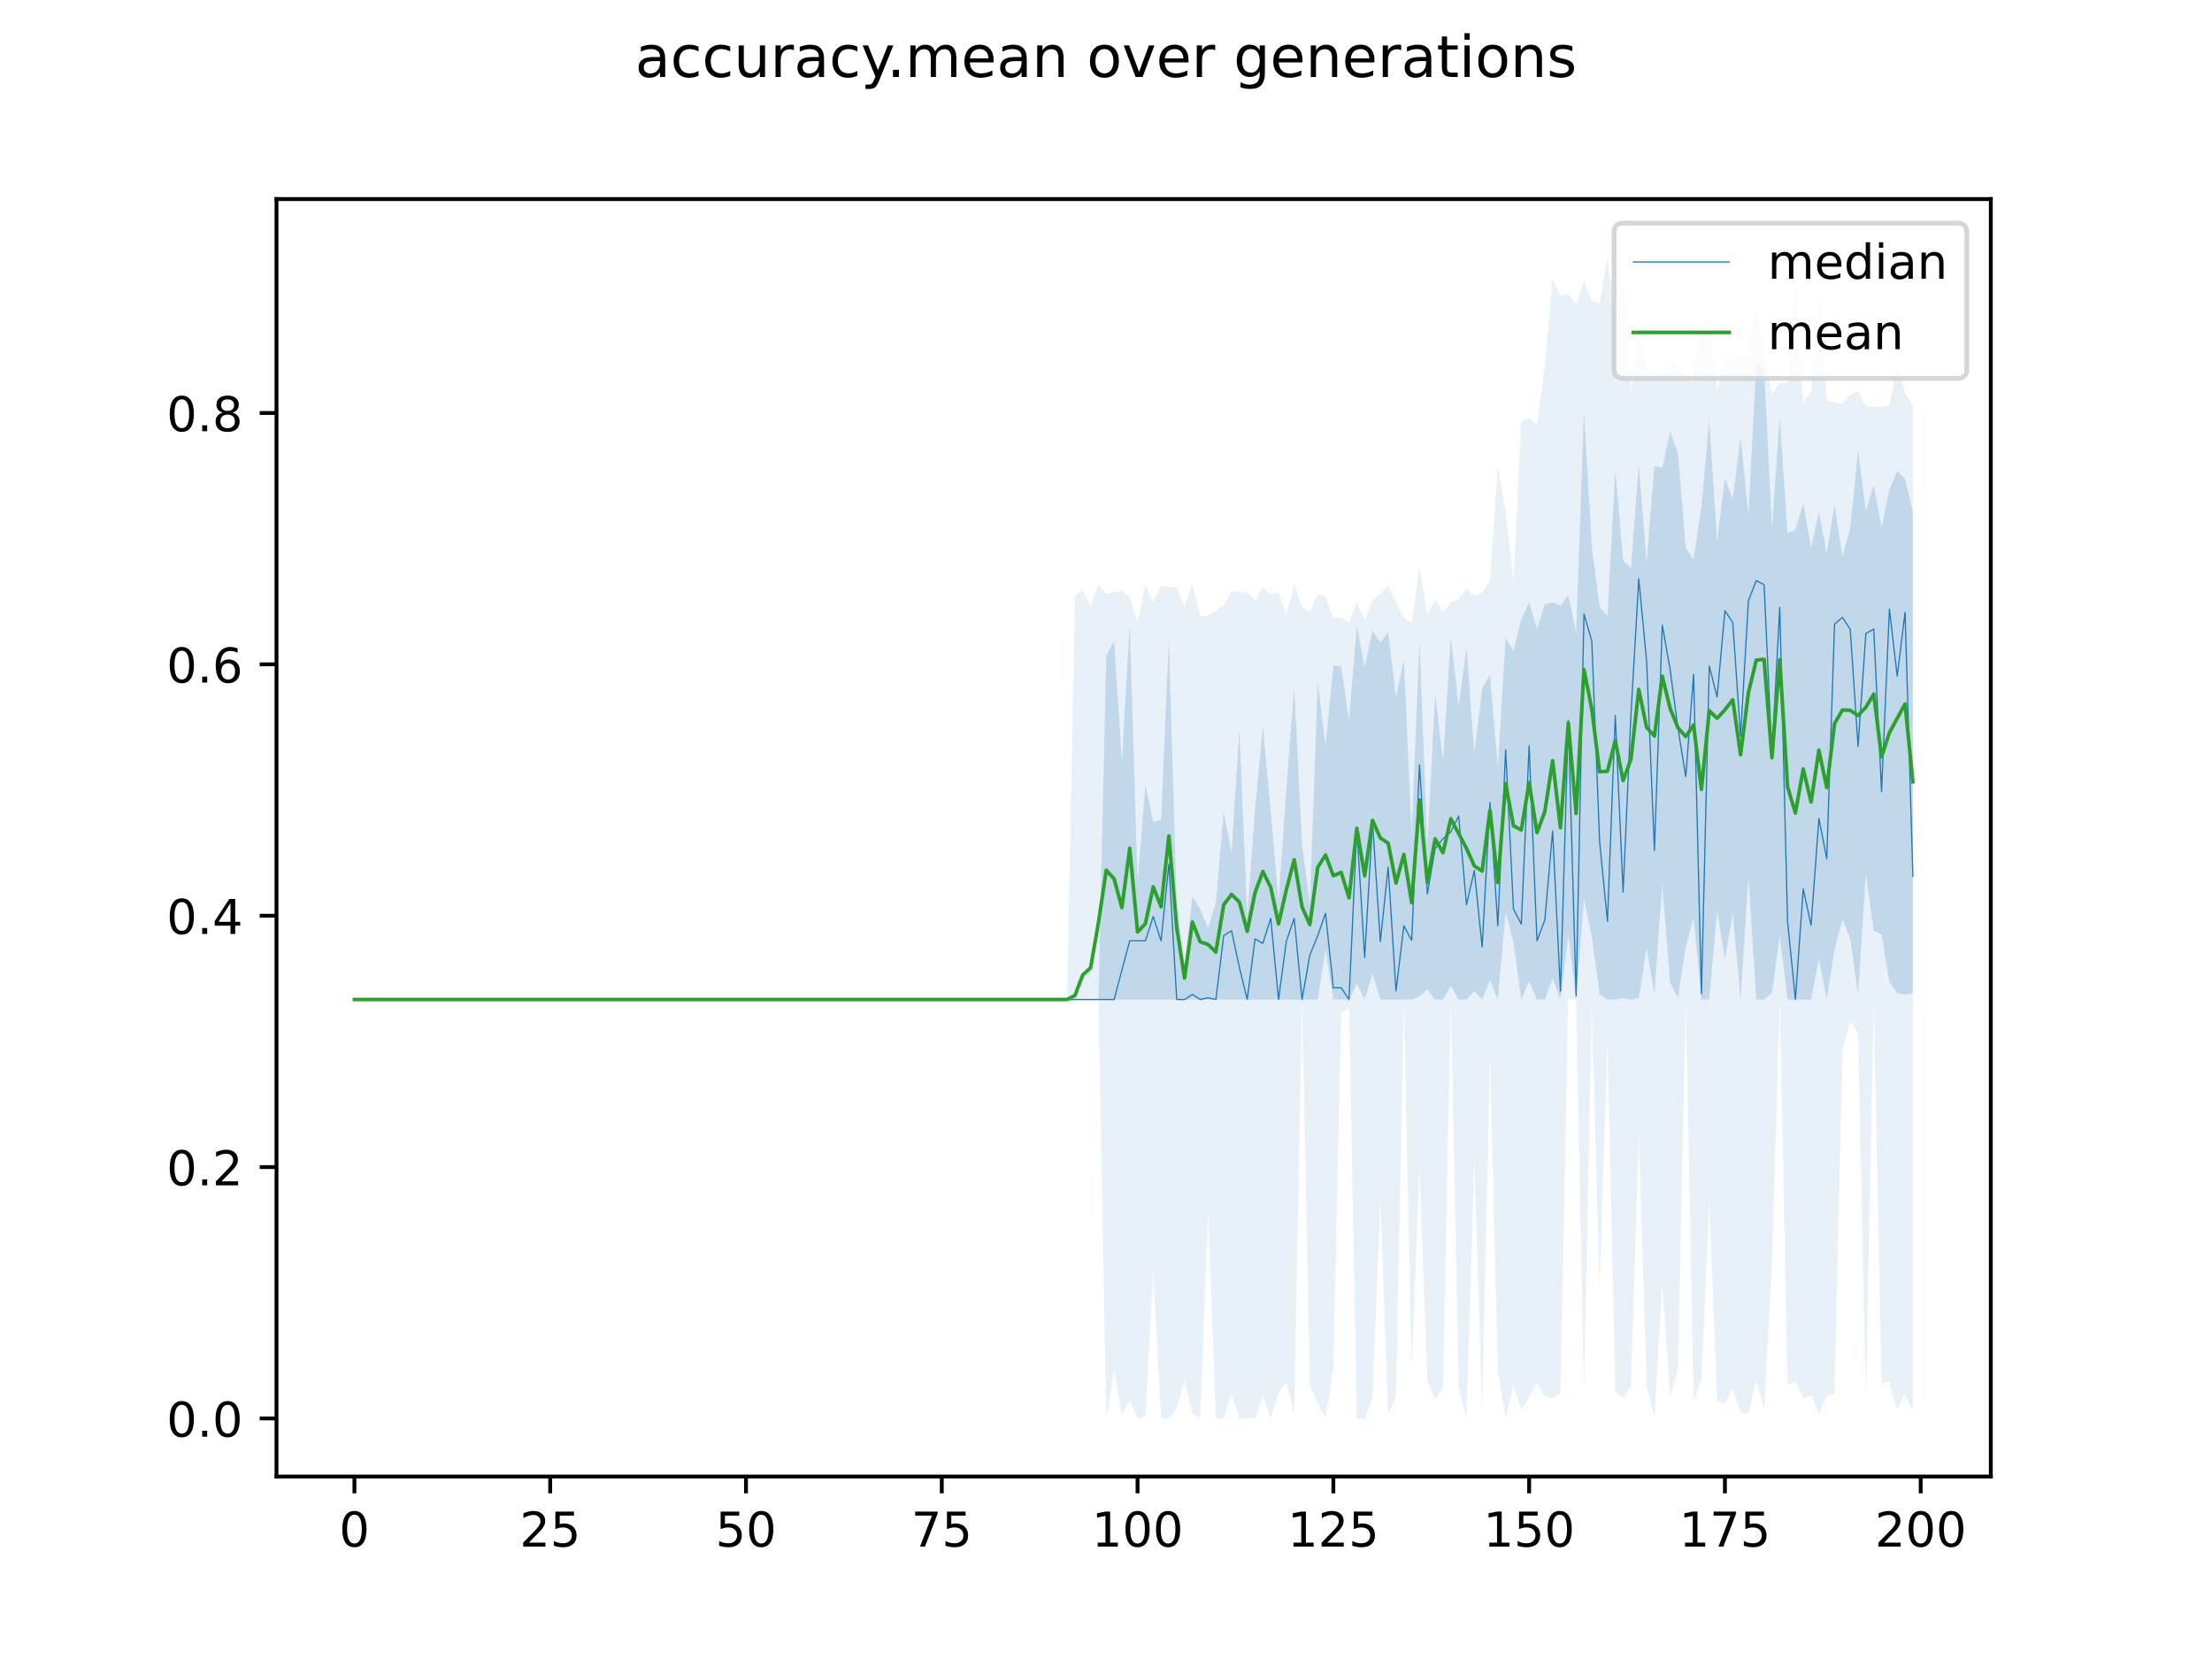 <?xml version="1.0" encoding="utf-8" standalone="no"?>
<!DOCTYPE svg PUBLIC "-//W3C//DTD SVG 1.1//EN"
  "http://www.w3.org/Graphics/SVG/1.1/DTD/svg11.dtd">
<!-- Created with matplotlib (https://matplotlib.org/) -->
<svg height="345.6pt" version="1.1" viewBox="0 0 460.8 345.6" width="460.8pt" xmlns="http://www.w3.org/2000/svg" xmlns:xlink="http://www.w3.org/1999/xlink">
 <defs>
  <style type="text/css">
*{stroke-linecap:butt;stroke-linejoin:round;}
  </style>
 </defs>
 <g id="figure_1">
  <g id="patch_1">
   <path d="M 0 345.6 
L 460.8 345.6 
L 460.8 0 
L 0 0 
z
" style="fill:#ffffff;"/>
  </g>
  <g id="axes_1">
   <g id="patch_2">
    <path d="M 57.6 307.584 
L 414.72 307.584 
L 414.72 41.472 
L 57.6 41.472 
z
" style="fill:#ffffff;"/>
   </g>
   <g id="PolyCollection_1">
    <path clip-path="url(#p40a1c7723a)" d="M 73.833 208.215 
L 73.833 208.215 
L 75.464 208.215 
L 77.096 208.215 
L 78.727 208.215 
L 80.358 208.215 
L 81.99 208.215 
L 83.621 208.215 
L 85.253 208.215 
L 86.884 208.215 
L 88.516 208.215 
L 90.147 208.215 
L 91.778 208.215 
L 93.41 208.215 
L 95.041 208.215 
L 96.673 208.215 
L 98.304 208.215 
L 99.936 208.215 
L 101.567 208.215 
L 103.198 208.215 
L 104.83 208.215 
L 106.461 208.215 
L 108.093 208.215 
L 109.724 208.215 
L 111.356 208.215 
L 112.987 208.215 
L 114.618 208.215 
L 116.25 208.215 
L 117.881 208.215 
L 119.513 208.215 
L 121.144 208.215 
L 122.776 208.215 
L 124.407 208.215 
L 126.038 208.215 
L 127.67 208.215 
L 129.301 208.215 
L 130.933 208.215 
L 132.564 208.215 
L 134.196 208.215 
L 135.827 208.215 
L 137.458 208.215 
L 139.09 208.215 
L 140.721 208.215 
L 142.353 208.215 
L 143.984 208.215 
L 145.616 208.215 
L 147.247 208.215 
L 148.879 208.215 
L 150.51 208.215 
L 152.141 208.215 
L 153.773 208.215 
L 155.404 208.215 
L 157.036 208.215 
L 158.667 208.215 
L 160.299 208.215 
L 161.93 208.215 
L 163.561 208.215 
L 165.193 208.215 
L 166.824 208.215 
L 168.456 208.215 
L 170.087 208.215 
L 171.719 208.215 
L 173.35 208.215 
L 174.981 208.215 
L 176.613 208.215 
L 178.244 208.215 
L 179.876 208.215 
L 181.507 208.215 
L 183.139 208.215 
L 184.77 208.215 
L 186.401 208.215 
L 188.033 208.215 
L 189.664 208.215 
L 191.296 208.215 
L 192.927 208.215 
L 194.559 208.215 
L 196.19 208.215 
L 197.821 208.215 
L 199.453 208.215 
L 201.084 208.215 
L 202.716 208.215 
L 204.347 208.215 
L 205.979 208.215 
L 207.61 208.215 
L 209.241 208.215 
L 210.873 208.215 
L 212.504 208.215 
L 214.136 208.215 
L 215.767 208.215 
L 217.399 208.215 
L 219.03 208.215 
L 220.661 208.215 
L 222.293 208.215 
L 223.924 208.215 
L 225.556 208.215 
L 227.187 208.215 
L 228.819 208.215 
L 230.45 208.215 
L 232.081 208.215 
L 233.713 208.215 
L 235.344 208.215 
L 236.976 208.215 
L 238.607 208.215 
L 240.239 208.215 
L 241.87 208.215 
L 243.501 208.215 
L 245.133 208.215 
L 246.764 208.215 
L 248.396 208.215 
L 250.027 208.215 
L 251.659 208.215 
L 253.29 208.215 
L 254.921 208.215 
L 256.553 208.215 
L 258.184 208.215 
L 259.816 208.215 
L 261.447 208.215 
L 263.079 208.215 
L 264.71 208.215 
L 266.341 208.215 
L 267.973 208.215 
L 269.604 208.215 
L 271.236 208.215 
L 272.867 208.215 
L 274.499 208.215 
L 276.13 197.893 
L 277.761 208.215 
L 279.393 208.215 
L 281.024 208.215 
L 282.656 204.986 
L 284.287 208.215 
L 285.919 202.748 
L 287.55 208.215 
L 289.181 208.215 
L 290.813 208.215 
L 292.444 208.215 
L 294.076 208.215 
L 295.707 207.597 
L 297.339 206.121 
L 298.97 208.215 
L 300.601 208.215 
L 302.233 205.335 
L 303.864 208.215 
L 305.496 208.215 
L 307.127 206.47 
L 308.759 208.215 
L 310.39 204.201 
L 312.021 208.215 
L 313.653 190.063 
L 315.284 196.346 
L 316.916 208.215 
L 318.547 204.375 
L 320.179 208.215 
L 321.81 208.215 
L 323.441 203.764 
L 325.073 208.215 
L 326.704 194.95 
L 328.336 208.215 
L 329.967 187.27 
L 331.599 195.142 
L 333.23 207.168 
L 334.862 208.215 
L 336.493 208.215 
L 338.124 207.953 
L 339.756 208.215 
L 341.387 207.866 
L 343.019 197.549 
L 344.65 207.144 
L 346.282 184.128 
L 347.913 204.724 
L 349.544 207.866 
L 351.176 197.348 
L 352.807 191.144 
L 354.439 208.215 
L 356.07 208.215 
L 357.702 189.679 
L 359.333 199.837 
L 360.964 190.308 
L 362.596 208.215 
L 364.227 182.732 
L 365.859 208.215 
L 367.49 208.215 
L 369.122 206.819 
L 370.753 195.037 
L 372.384 208.215 
L 374.016 208.215 
L 375.647 208.215 
L 377.279 208.215 
L 378.91 199.663 
L 380.542 208.215 
L 382.173 197.655 
L 383.804 191.459 
L 385.436 195.561 
L 387.067 207.168 
L 388.699 182.033 
L 390.33 193.903 
L 391.962 194.684 
L 393.593 204.55 
L 395.224 206.906 
L 396.856 207.168 
L 398.487 206.906 
L 398.487 106.717 
L 398.487 106.717 
L 396.856 99.735 
L 395.224 98.077 
L 393.593 102.004 
L 391.962 109.859 
L 390.33 101.044 
L 388.699 106.543 
L 387.067 93.713 
L 385.436 109.946 
L 383.804 116.055 
L 382.173 105.059 
L 380.542 115.357 
L 378.91 106.63 
L 377.279 114.135 
L 375.647 104.797 
L 374.016 110.383 
L 372.384 111.081 
L 370.753 87.021 
L 369.122 109.946 
L 367.49 76.695 
L 365.859 75.648 
L 364.227 107.241 
L 362.596 91.024 
L 360.964 104.012 
L 359.333 99.522 
L 357.702 112.913 
L 356.07 87.43 
L 354.439 105.408 
L 352.807 116.492 
L 351.176 114.135 
L 349.544 94.412 
L 347.913 89.907 
L 346.282 97.463 
L 344.65 96.964 
L 343.019 117.19 
L 341.387 96.943 
L 339.756 118.324 
L 338.124 116.753 
L 336.493 97.903 
L 334.862 128.273 
L 333.23 126.528 
L 331.599 113.774 
L 329.967 85.772 
L 328.336 131.764 
L 326.704 123.997 
L 325.073 126.179 
L 323.441 125.481 
L 321.81 125.898 
L 320.179 131.066 
L 318.547 125.481 
L 316.916 128.972 
L 315.284 135.604 
L 313.653 132.812 
L 312.021 159.866 
L 310.39 140.686 
L 308.759 143.391 
L 307.127 156.899 
L 305.496 134.856 
L 303.864 147.037 
L 302.233 132.724 
L 300.601 158.644 
L 298.97 144.332 
L 297.339 176.088 
L 295.707 133.597 
L 294.076 173.655 
L 292.444 137.428 
L 290.813 145.292 
L 289.181 131.685 
L 287.55 133.859 
L 285.919 131.324 
L 284.287 139.095 
L 282.656 130.368 
L 281.024 150.168 
L 279.393 138.746 
L 277.761 138.746 
L 276.13 155.415 
L 274.499 141.975 
L 272.867 188.317 
L 271.236 175.84 
L 269.604 143.005 
L 267.973 164.23 
L 266.341 187.619 
L 264.71 168.935 
L 263.079 151.313 
L 261.447 168.419 
L 259.816 191.023 
L 258.184 151.924 
L 256.553 177.594 
L 254.921 169.117 
L 253.29 188.055 
L 251.659 193.466 
L 250.027 189.349 
L 248.396 186.708 
L 246.764 201.146 
L 245.133 188.633 
L 243.501 133.161 
L 241.87 170.738 
L 240.239 171.212 
L 238.607 163.619 
L 236.976 183.779 
L 235.344 130.019 
L 233.713 158.644 
L 232.081 133.51 
L 230.45 136.652 
L 228.819 208.215 
L 227.187 208.215 
L 225.556 208.215 
L 223.924 208.215 
L 222.293 208.215 
L 220.661 208.215 
L 219.03 208.215 
L 217.399 208.215 
L 215.767 208.215 
L 214.136 208.215 
L 212.504 208.215 
L 210.873 208.215 
L 209.241 208.215 
L 207.61 208.215 
L 205.979 208.215 
L 204.347 208.215 
L 202.716 208.215 
L 201.084 208.215 
L 199.453 208.215 
L 197.821 208.215 
L 196.19 208.215 
L 194.559 208.215 
L 192.927 208.215 
L 191.296 208.215 
L 189.664 208.215 
L 188.033 208.215 
L 186.401 208.215 
L 184.77 208.215 
L 183.139 208.215 
L 181.507 208.215 
L 179.876 208.215 
L 178.244 208.215 
L 176.613 208.215 
L 174.981 208.215 
L 173.35 208.215 
L 171.719 208.215 
L 170.087 208.215 
L 168.456 208.215 
L 166.824 208.215 
L 165.193 208.215 
L 163.561 208.215 
L 161.93 208.215 
L 160.299 208.215 
L 158.667 208.215 
L 157.036 208.215 
L 155.404 208.215 
L 153.773 208.215 
L 152.141 208.215 
L 150.51 208.215 
L 148.879 208.215 
L 147.247 208.215 
L 145.616 208.215 
L 143.984 208.215 
L 142.353 208.215 
L 140.721 208.215 
L 139.09 208.215 
L 137.458 208.215 
L 135.827 208.215 
L 134.196 208.215 
L 132.564 208.215 
L 130.933 208.215 
L 129.301 208.215 
L 127.67 208.215 
L 126.038 208.215 
L 124.407 208.215 
L 122.776 208.215 
L 121.144 208.215 
L 119.513 208.215 
L 117.881 208.215 
L 116.25 208.215 
L 114.618 208.215 
L 112.987 208.215 
L 111.356 208.215 
L 109.724 208.215 
L 108.093 208.215 
L 106.461 208.215 
L 104.83 208.215 
L 103.198 208.215 
L 101.567 208.215 
L 99.936 208.215 
L 98.304 208.215 
L 96.673 208.215 
L 95.041 208.215 
L 93.41 208.215 
L 91.778 208.215 
L 90.147 208.215 
L 88.516 208.215 
L 86.884 208.215 
L 85.253 208.215 
L 83.621 208.215 
L 81.99 208.215 
L 80.358 208.215 
L 78.727 208.215 
L 77.096 208.215 
L 75.464 208.215 
L 73.833 208.215 
z
" style="fill:#1f77b4;fill-opacity:0.2;"/>
   </g>
   <g id="PolyCollection_2">
    <path clip-path="url(#p40a1c7723a)" d="M 73.833 208.215 
L 73.833 208.215 
L 75.464 208.215 
L 77.096 208.215 
L 78.727 208.215 
L 80.358 208.215 
L 81.99 208.215 
L 83.621 208.215 
L 85.253 208.215 
L 86.884 208.215 
L 88.516 208.215 
L 90.147 208.215 
L 91.778 208.215 
L 93.41 208.215 
L 95.041 208.215 
L 96.673 208.215 
L 98.304 208.215 
L 99.936 208.215 
L 101.567 208.215 
L 103.198 208.215 
L 104.83 208.215 
L 106.461 208.215 
L 108.093 208.215 
L 109.724 208.215 
L 111.356 208.215 
L 112.987 208.215 
L 114.618 208.215 
L 116.25 208.215 
L 117.881 208.215 
L 119.513 208.215 
L 121.144 208.215 
L 122.776 208.215 
L 124.407 208.215 
L 126.038 208.215 
L 127.67 208.215 
L 129.301 208.215 
L 130.933 208.215 
L 132.564 208.215 
L 134.196 208.215 
L 135.827 208.215 
L 137.458 208.215 
L 139.09 208.215 
L 140.721 208.215 
L 142.353 208.215 
L 143.984 208.215 
L 145.616 208.215 
L 147.247 208.215 
L 148.879 208.215 
L 150.51 208.215 
L 152.141 208.215 
L 153.773 208.215 
L 155.404 208.215 
L 157.036 208.215 
L 158.667 208.215 
L 160.299 208.215 
L 161.93 208.215 
L 163.561 208.215 
L 165.193 208.215 
L 166.824 208.215 
L 168.456 208.215 
L 170.087 208.215 
L 171.719 208.215 
L 173.35 208.215 
L 174.981 208.215 
L 176.613 208.215 
L 178.244 208.215 
L 179.876 208.215 
L 181.507 208.215 
L 183.139 208.215 
L 184.77 208.215 
L 186.401 208.215 
L 188.033 208.215 
L 189.664 208.215 
L 191.296 208.215 
L 192.927 208.215 
L 194.559 208.215 
L 196.19 208.215 
L 197.821 208.215 
L 199.453 208.215 
L 201.084 208.215 
L 202.716 208.215 
L 204.347 208.215 
L 205.979 208.215 
L 207.61 208.215 
L 209.241 208.215 
L 210.873 208.215 
L 212.504 208.215 
L 214.136 208.215 
L 215.767 208.215 
L 217.399 208.215 
L 219.03 208.215 
L 220.661 208.215 
L 222.293 208.215 
L 223.924 208.215 
L 225.556 208.215 
L 227.187 208.215 
L 228.819 208.215 
L 230.45 295.488 
L 232.081 285.364 
L 233.713 294.79 
L 235.344 291.648 
L 236.976 295.488 
L 238.607 295.139 
L 240.239 264.768 
L 241.87 295.488 
L 243.501 295.488 
L 245.133 293.393 
L 246.764 287.459 
L 248.396 294.441 
L 250.027 295.488 
L 251.659 252.201 
L 253.29 295.488 
L 254.921 295.488 
L 256.553 290.252 
L 258.184 295.488 
L 259.816 295.488 
L 261.447 295.488 
L 263.079 290.601 
L 264.71 295.488 
L 266.341 290.252 
L 267.973 287.808 
L 269.604 294.79 
L 271.236 208.215 
L 272.867 288.506 
L 274.499 292.346 
L 276.13 295.488 
L 277.761 285.015 
L 279.393 211.008 
L 281.024 209.961 
L 282.656 295.488 
L 284.287 295.488 
L 285.919 291.299 
L 287.55 249.757 
L 289.181 294.441 
L 290.813 290.95 
L 292.444 208.215 
L 294.076 285.364 
L 295.707 243.124 
L 297.339 287.808 
L 298.97 291.648 
L 300.601 288.855 
L 302.233 208.215 
L 303.864 289.204 
L 305.496 295.488 
L 307.127 241.379 
L 308.759 294.092 
L 310.39 220.084 
L 312.021 285.713 
L 313.653 295.488 
L 315.284 288.506 
L 316.916 293.743 
L 318.547 290.95 
L 320.179 288.157 
L 321.81 290.95 
L 323.441 291.299 
L 325.073 290.252 
L 326.704 208.215 
L 328.336 208.215 
L 329.967 289.903 
L 331.599 209.612 
L 333.23 268.957 
L 334.862 216.593 
L 336.493 289.903 
L 338.124 291.299 
L 339.756 288.855 
L 341.387 236.841 
L 343.019 288.506 
L 344.65 295.139 
L 346.282 267.212 
L 347.913 290.95 
L 349.544 285.015 
L 351.176 208.215 
L 352.807 291.997 
L 354.439 287.459 
L 356.07 250.106 
L 357.702 291.997 
L 359.333 292.346 
L 360.964 289.204 
L 362.596 294.441 
L 364.227 294.441 
L 365.859 287.459 
L 367.49 293.743 
L 369.122 263.721 
L 370.753 208.215 
L 372.384 288.506 
L 374.016 287.808 
L 375.647 291.299 
L 377.279 290.601 
L 378.91 294.441 
L 380.542 290.95 
L 382.173 290.252 
L 383.804 218.688 
L 385.436 212.753 
L 387.067 215.197 
L 388.699 291.299 
L 390.33 208.215 
L 391.962 288.157 
L 393.593 287.808 
L 395.224 293.743 
L 396.856 290.252 
L 398.487 294.092 
L 398.487 84.342 
L 398.487 84.342 
L 396.856 81.844 
L 395.224 75.91 
L 393.593 84.447 
L 391.962 84.728 
L 390.33 84.749 
L 388.699 84.691 
L 387.067 81.495 
L 385.436 82.193 
L 383.804 84.16 
L 382.173 83.888 
L 380.542 83.241 
L 378.91 60.201 
L 377.279 81.443 
L 375.647 84.034 
L 374.016 58.106 
L 372.384 79.75 
L 370.753 79.75 
L 369.122 82.16 
L 367.49 73.739 
L 365.859 63.692 
L 364.227 74.264 
L 362.596 73.815 
L 360.964 75.145 
L 359.333 74.217 
L 357.702 81.628 
L 356.07 65.437 
L 354.439 67.881 
L 352.807 79.543 
L 351.176 78.944 
L 349.544 76.259 
L 347.913 74.863 
L 346.282 78.02 
L 344.65 77.782 
L 343.019 77.073 
L 341.387 66.135 
L 339.756 82.225 
L 338.124 58.106 
L 336.493 66.135 
L 334.862 53.568 
L 333.23 63.203 
L 331.599 62.644 
L 329.967 58.455 
L 328.336 63.447 
L 326.704 61.248 
L 325.073 61.597 
L 323.441 58.106 
L 321.81 76.224 
L 320.179 88.477 
L 318.547 87.081 
L 316.916 87.744 
L 315.284 120.943 
L 313.653 106.63 
L 312.021 97.204 
L 310.39 120.943 
L 308.759 123.386 
L 307.127 124.084 
L 305.496 122.688 
L 303.864 124.783 
L 302.233 125.481 
L 300.601 127.575 
L 298.97 124.783 
L 297.339 128.273 
L 295.707 118.15 
L 294.076 129.749 
L 292.444 128.623 
L 290.813 125.481 
L 289.181 121.99 
L 287.55 123.735 
L 285.919 125.132 
L 284.287 129.105 
L 282.656 125.481 
L 281.024 129.7 
L 279.393 128.623 
L 277.761 128.822 
L 276.13 124.433 
L 274.499 123.735 
L 272.867 127.575 
L 271.236 126.388 
L 269.604 121.641 
L 267.973 128.273 
L 266.341 123.386 
L 264.71 123.735 
L 263.079 122.339 
L 261.447 125.132 
L 259.816 123.386 
L 258.184 123.386 
L 256.553 123.037 
L 254.921 126.179 
L 253.29 127.226 
L 251.659 128.273 
L 250.027 128.273 
L 248.396 121.641 
L 246.764 126.528 
L 245.133 122.339 
L 243.501 122.339 
L 241.87 121.99 
L 240.239 125.481 
L 238.607 121.99 
L 236.976 129.481 
L 235.344 124.433 
L 233.713 123.037 
L 232.081 123.386 
L 230.45 123.735 
L 228.819 121.641 
L 227.187 126.179 
L 225.556 123.037 
L 223.924 124.084 
L 222.293 208.215 
L 220.661 208.215 
L 219.03 208.215 
L 217.399 208.215 
L 215.767 208.215 
L 214.136 208.215 
L 212.504 208.215 
L 210.873 208.215 
L 209.241 208.215 
L 207.61 208.215 
L 205.979 208.215 
L 204.347 208.215 
L 202.716 208.215 
L 201.084 208.215 
L 199.453 208.215 
L 197.821 208.215 
L 196.19 208.215 
L 194.559 208.215 
L 192.927 208.215 
L 191.296 208.215 
L 189.664 208.215 
L 188.033 208.215 
L 186.401 208.215 
L 184.77 208.215 
L 183.139 208.215 
L 181.507 208.215 
L 179.876 208.215 
L 178.244 208.215 
L 176.613 208.215 
L 174.981 208.215 
L 173.35 208.215 
L 171.719 208.215 
L 170.087 208.215 
L 168.456 208.215 
L 166.824 208.215 
L 165.193 208.215 
L 163.561 208.215 
L 161.93 208.215 
L 160.299 208.215 
L 158.667 208.215 
L 157.036 208.215 
L 155.404 208.215 
L 153.773 208.215 
L 152.141 208.215 
L 150.51 208.215 
L 148.879 208.215 
L 147.247 208.215 
L 145.616 208.215 
L 143.984 208.215 
L 142.353 208.215 
L 140.721 208.215 
L 139.09 208.215 
L 137.458 208.215 
L 135.827 208.215 
L 134.196 208.215 
L 132.564 208.215 
L 130.933 208.215 
L 129.301 208.215 
L 127.67 208.215 
L 126.038 208.215 
L 124.407 208.215 
L 122.776 208.215 
L 121.144 208.215 
L 119.513 208.215 
L 117.881 208.215 
L 116.25 208.215 
L 114.618 208.215 
L 112.987 208.215 
L 111.356 208.215 
L 109.724 208.215 
L 108.093 208.215 
L 106.461 208.215 
L 104.83 208.215 
L 103.198 208.215 
L 101.567 208.215 
L 99.936 208.215 
L 98.304 208.215 
L 96.673 208.215 
L 95.041 208.215 
L 93.41 208.215 
L 91.778 208.215 
L 90.147 208.215 
L 88.516 208.215 
L 86.884 208.215 
L 85.253 208.215 
L 83.621 208.215 
L 81.99 208.215 
L 80.358 208.215 
L 78.727 208.215 
L 77.096 208.215 
L 75.464 208.215 
L 73.833 208.215 
z
" style="fill:#1f77b4;fill-opacity:0.1;"/>
   </g>
   <g id="matplotlib.axis_1">
    <g id="xtick_1">
     <g id="line2d_1">
      <defs>
       <path d="M 0 0 
L 0 3.5 
" id="m316d08327d" style="stroke:#000000;stroke-width:0.8;"/>
      </defs>
      <g>
       <use style="stroke:#000000;stroke-width:0.8;" x="73.833" xlink:href="#m316d08327d" y="307.584"/>
      </g>
     </g>
     <g id="text_1">
      <!-- 0 -->
      <defs>
       <path d="M 31.781 66.406 
Q 24.172 66.406 20.328 58.906 
Q 16.5 51.422 16.5 36.375 
Q 16.5 21.391 20.328 13.891 
Q 24.172 6.391 31.781 6.391 
Q 39.453 6.391 43.281 13.891 
Q 47.125 21.391 47.125 36.375 
Q 47.125 51.422 43.281 58.906 
Q 39.453 66.406 31.781 66.406 
z
M 31.781 74.219 
Q 44.047 74.219 50.516 64.516 
Q 56.984 54.828 56.984 36.375 
Q 56.984 17.969 50.516 8.266 
Q 44.047 -1.422 31.781 -1.422 
Q 19.531 -1.422 13.062 8.266 
Q 6.594 17.969 6.594 36.375 
Q 6.594 54.828 13.062 64.516 
Q 19.531 74.219 31.781 74.219 
z
" id="DejaVuSans-48"/>
      </defs>
      <g transform="translate(70.651 322.182)scale(0.1 -0.1)">
       <use xlink:href="#DejaVuSans-48"/>
      </g>
     </g>
    </g>
    <g id="xtick_2">
     <g id="line2d_2">
      <g>
       <use style="stroke:#000000;stroke-width:0.8;" x="114.618" xlink:href="#m316d08327d" y="307.584"/>
      </g>
     </g>
     <g id="text_2">
      <!-- 25 -->
      <defs>
       <path d="M 19.188 8.297 
L 53.609 8.297 
L 53.609 0 
L 7.328 0 
L 7.328 8.297 
Q 12.938 14.109 22.625 23.891 
Q 32.328 33.688 34.812 36.531 
Q 39.547 41.844 41.422 45.531 
Q 43.312 49.219 43.312 52.781 
Q 43.312 58.594 39.234 62.25 
Q 35.156 65.922 28.609 65.922 
Q 23.969 65.922 18.812 64.312 
Q 13.672 62.703 7.812 59.422 
L 7.812 69.391 
Q 13.766 71.781 18.938 73 
Q 24.125 74.219 28.422 74.219 
Q 39.75 74.219 46.484 68.547 
Q 53.219 62.891 53.219 53.422 
Q 53.219 48.922 51.531 44.891 
Q 49.859 40.875 45.406 35.406 
Q 44.188 33.984 37.641 27.219 
Q 31.109 20.453 19.188 8.297 
z
" id="DejaVuSans-50"/>
       <path d="M 10.797 72.906 
L 49.516 72.906 
L 49.516 64.594 
L 19.828 64.594 
L 19.828 46.734 
Q 21.969 47.469 24.109 47.828 
Q 26.266 48.188 28.422 48.188 
Q 40.625 48.188 47.75 41.5 
Q 54.891 34.812 54.891 23.391 
Q 54.891 11.625 47.562 5.094 
Q 40.234 -1.422 26.906 -1.422 
Q 22.312 -1.422 17.547 -0.641 
Q 12.797 0.141 7.719 1.703 
L 7.719 11.625 
Q 12.109 9.234 16.797 8.062 
Q 21.484 6.891 26.703 6.891 
Q 35.156 6.891 40.078 11.328 
Q 45.016 15.766 45.016 23.391 
Q 45.016 31 40.078 35.438 
Q 35.156 39.891 26.703 39.891 
Q 22.75 39.891 18.812 39.016 
Q 14.891 38.141 10.797 36.281 
z
" id="DejaVuSans-53"/>
      </defs>
      <g transform="translate(108.256 322.182)scale(0.1 -0.1)">
       <use xlink:href="#DejaVuSans-50"/>
       <use x="63.623" xlink:href="#DejaVuSans-53"/>
      </g>
     </g>
    </g>
    <g id="xtick_3">
     <g id="line2d_3">
      <g>
       <use style="stroke:#000000;stroke-width:0.8;" x="155.404" xlink:href="#m316d08327d" y="307.584"/>
      </g>
     </g>
     <g id="text_3">
      <!-- 50 -->
      <g transform="translate(149.042 322.182)scale(0.1 -0.1)">
       <use xlink:href="#DejaVuSans-53"/>
       <use x="63.623" xlink:href="#DejaVuSans-48"/>
      </g>
     </g>
    </g>
    <g id="xtick_4">
     <g id="line2d_4">
      <g>
       <use style="stroke:#000000;stroke-width:0.8;" x="196.19" xlink:href="#m316d08327d" y="307.584"/>
      </g>
     </g>
     <g id="text_4">
      <!-- 75 -->
      <defs>
       <path d="M 8.203 72.906 
L 55.078 72.906 
L 55.078 68.703 
L 28.609 0 
L 18.312 0 
L 43.219 64.594 
L 8.203 64.594 
z
" id="DejaVuSans-55"/>
      </defs>
      <g transform="translate(189.827 322.182)scale(0.1 -0.1)">
       <use xlink:href="#DejaVuSans-55"/>
       <use x="63.623" xlink:href="#DejaVuSans-53"/>
      </g>
     </g>
    </g>
    <g id="xtick_5">
     <g id="line2d_5">
      <g>
       <use style="stroke:#000000;stroke-width:0.8;" x="236.976" xlink:href="#m316d08327d" y="307.584"/>
      </g>
     </g>
     <g id="text_5">
      <!-- 100 -->
      <defs>
       <path d="M 12.406 8.297 
L 28.516 8.297 
L 28.516 63.922 
L 10.984 60.406 
L 10.984 69.391 
L 28.422 72.906 
L 38.281 72.906 
L 38.281 8.297 
L 54.391 8.297 
L 54.391 0 
L 12.406 0 
z
" id="DejaVuSans-49"/>
      </defs>
      <g transform="translate(227.432 322.182)scale(0.1 -0.1)">
       <use xlink:href="#DejaVuSans-49"/>
       <use x="63.623" xlink:href="#DejaVuSans-48"/>
       <use x="127.246" xlink:href="#DejaVuSans-48"/>
      </g>
     </g>
    </g>
    <g id="xtick_6">
     <g id="line2d_6">
      <g>
       <use style="stroke:#000000;stroke-width:0.8;" x="277.761" xlink:href="#m316d08327d" y="307.584"/>
      </g>
     </g>
     <g id="text_6">
      <!-- 125 -->
      <g transform="translate(268.218 322.182)scale(0.1 -0.1)">
       <use xlink:href="#DejaVuSans-49"/>
       <use x="63.623" xlink:href="#DejaVuSans-50"/>
       <use x="127.246" xlink:href="#DejaVuSans-53"/>
      </g>
     </g>
    </g>
    <g id="xtick_7">
     <g id="line2d_7">
      <g>
       <use style="stroke:#000000;stroke-width:0.8;" x="318.547" xlink:href="#m316d08327d" y="307.584"/>
      </g>
     </g>
     <g id="text_7">
      <!-- 150 -->
      <g transform="translate(309.003 322.182)scale(0.1 -0.1)">
       <use xlink:href="#DejaVuSans-49"/>
       <use x="63.623" xlink:href="#DejaVuSans-53"/>
       <use x="127.246" xlink:href="#DejaVuSans-48"/>
      </g>
     </g>
    </g>
    <g id="xtick_8">
     <g id="line2d_8">
      <g>
       <use style="stroke:#000000;stroke-width:0.8;" x="359.333" xlink:href="#m316d08327d" y="307.584"/>
      </g>
     </g>
     <g id="text_8">
      <!-- 175 -->
      <g transform="translate(349.789 322.182)scale(0.1 -0.1)">
       <use xlink:href="#DejaVuSans-49"/>
       <use x="63.623" xlink:href="#DejaVuSans-55"/>
       <use x="127.246" xlink:href="#DejaVuSans-53"/>
      </g>
     </g>
    </g>
    <g id="xtick_9">
     <g id="line2d_9">
      <g>
       <use style="stroke:#000000;stroke-width:0.8;" x="400.119" xlink:href="#m316d08327d" y="307.584"/>
      </g>
     </g>
     <g id="text_9">
      <!-- 200 -->
      <g transform="translate(390.575 322.182)scale(0.1 -0.1)">
       <use xlink:href="#DejaVuSans-50"/>
       <use x="63.623" xlink:href="#DejaVuSans-48"/>
       <use x="127.246" xlink:href="#DejaVuSans-48"/>
      </g>
     </g>
    </g>
   </g>
   <g id="matplotlib.axis_2">
    <g id="ytick_1">
     <g id="line2d_10">
      <defs>
       <path d="M 0 0 
L -3.5 0 
" id="m888a45bd59" style="stroke:#000000;stroke-width:0.8;"/>
      </defs>
      <g>
       <use style="stroke:#000000;stroke-width:0.8;" x="57.6" xlink:href="#m888a45bd59" y="295.488"/>
      </g>
     </g>
     <g id="text_10">
      <!-- 0.0 -->
      <defs>
       <path d="M 10.688 12.406 
L 21 12.406 
L 21 0 
L 10.688 0 
z
" id="DejaVuSans-46"/>
      </defs>
      <g transform="translate(34.697 299.287)scale(0.1 -0.1)">
       <use xlink:href="#DejaVuSans-48"/>
       <use x="63.623" xlink:href="#DejaVuSans-46"/>
       <use x="95.41" xlink:href="#DejaVuSans-48"/>
      </g>
     </g>
    </g>
    <g id="ytick_2">
     <g id="line2d_11">
      <g>
       <use style="stroke:#000000;stroke-width:0.8;" x="57.6" xlink:href="#m888a45bd59" y="243.124"/>
      </g>
     </g>
     <g id="text_11">
      <!-- 0.2 -->
      <g transform="translate(34.697 246.924)scale(0.1 -0.1)">
       <use xlink:href="#DejaVuSans-48"/>
       <use x="63.623" xlink:href="#DejaVuSans-46"/>
       <use x="95.41" xlink:href="#DejaVuSans-50"/>
      </g>
     </g>
    </g>
    <g id="ytick_3">
     <g id="line2d_12">
      <g>
       <use style="stroke:#000000;stroke-width:0.8;" x="57.6" xlink:href="#m888a45bd59" y="190.761"/>
      </g>
     </g>
     <g id="text_12">
      <!-- 0.4 -->
      <defs>
       <path d="M 37.797 64.312 
L 12.891 25.391 
L 37.797 25.391 
z
M 35.203 72.906 
L 47.609 72.906 
L 47.609 25.391 
L 58.016 25.391 
L 58.016 17.188 
L 47.609 17.188 
L 47.609 0 
L 37.797 0 
L 37.797 17.188 
L 4.891 17.188 
L 4.891 26.703 
z
" id="DejaVuSans-52"/>
      </defs>
      <g transform="translate(34.697 194.56)scale(0.1 -0.1)">
       <use xlink:href="#DejaVuSans-48"/>
       <use x="63.623" xlink:href="#DejaVuSans-46"/>
       <use x="95.41" xlink:href="#DejaVuSans-52"/>
      </g>
     </g>
    </g>
    <g id="ytick_4">
     <g id="line2d_13">
      <g>
       <use style="stroke:#000000;stroke-width:0.8;" x="57.6" xlink:href="#m888a45bd59" y="138.397"/>
      </g>
     </g>
     <g id="text_13">
      <!-- 0.6 -->
      <defs>
       <path d="M 33.016 40.375 
Q 26.375 40.375 22.484 35.828 
Q 18.609 31.297 18.609 23.391 
Q 18.609 15.531 22.484 10.953 
Q 26.375 6.391 33.016 6.391 
Q 39.656 6.391 43.531 10.953 
Q 47.406 15.531 47.406 23.391 
Q 47.406 31.297 43.531 35.828 
Q 39.656 40.375 33.016 40.375 
z
M 52.594 71.297 
L 52.594 62.312 
Q 48.875 64.062 45.094 64.984 
Q 41.312 65.922 37.594 65.922 
Q 27.828 65.922 22.672 59.328 
Q 17.531 52.734 16.797 39.406 
Q 19.672 43.656 24.016 45.922 
Q 28.375 48.188 33.594 48.188 
Q 44.578 48.188 50.953 41.516 
Q 57.328 34.859 57.328 23.391 
Q 57.328 12.156 50.688 5.359 
Q 44.047 -1.422 33.016 -1.422 
Q 20.359 -1.422 13.672 8.266 
Q 6.984 17.969 6.984 36.375 
Q 6.984 53.656 15.188 63.938 
Q 23.391 74.219 37.203 74.219 
Q 40.922 74.219 44.703 73.484 
Q 48.484 72.75 52.594 71.297 
z
" id="DejaVuSans-54"/>
      </defs>
      <g transform="translate(34.697 142.196)scale(0.1 -0.1)">
       <use xlink:href="#DejaVuSans-48"/>
       <use x="63.623" xlink:href="#DejaVuSans-46"/>
       <use x="95.41" xlink:href="#DejaVuSans-54"/>
      </g>
     </g>
    </g>
    <g id="ytick_5">
     <g id="line2d_14">
      <g>
       <use style="stroke:#000000;stroke-width:0.8;" x="57.6" xlink:href="#m888a45bd59" y="86.033"/>
      </g>
     </g>
     <g id="text_14">
      <!-- 0.8 -->
      <defs>
       <path d="M 31.781 34.625 
Q 24.75 34.625 20.719 30.859 
Q 16.703 27.094 16.703 20.516 
Q 16.703 13.922 20.719 10.156 
Q 24.75 6.391 31.781 6.391 
Q 38.812 6.391 42.859 10.172 
Q 46.922 13.969 46.922 20.516 
Q 46.922 27.094 42.891 30.859 
Q 38.875 34.625 31.781 34.625 
z
M 21.922 38.812 
Q 15.578 40.375 12.031 44.719 
Q 8.5 49.078 8.5 55.328 
Q 8.5 64.062 14.719 69.141 
Q 20.953 74.219 31.781 74.219 
Q 42.672 74.219 48.875 69.141 
Q 55.078 64.062 55.078 55.328 
Q 55.078 49.078 51.531 44.719 
Q 48 40.375 41.703 38.812 
Q 48.828 37.156 52.797 32.312 
Q 56.781 27.484 56.781 20.516 
Q 56.781 9.906 50.312 4.234 
Q 43.844 -1.422 31.781 -1.422 
Q 19.734 -1.422 13.25 4.234 
Q 6.781 9.906 6.781 20.516 
Q 6.781 27.484 10.781 32.312 
Q 14.797 37.156 21.922 38.812 
z
M 18.312 54.391 
Q 18.312 48.734 21.844 45.562 
Q 25.391 42.391 31.781 42.391 
Q 38.141 42.391 41.719 45.562 
Q 45.312 48.734 45.312 54.391 
Q 45.312 60.062 41.719 63.234 
Q 38.141 66.406 31.781 66.406 
Q 25.391 66.406 21.844 63.234 
Q 18.312 60.062 18.312 54.391 
z
" id="DejaVuSans-56"/>
      </defs>
      <g transform="translate(34.697 89.833)scale(0.1 -0.1)">
       <use xlink:href="#DejaVuSans-48"/>
       <use x="63.623" xlink:href="#DejaVuSans-46"/>
       <use x="95.41" xlink:href="#DejaVuSans-56"/>
      </g>
     </g>
    </g>
   </g>
   <g id="line2d_15">
    <path clip-path="url(#p40a1c7723a)" d="M 73.833 208.215 
L 232.081 208.215 
L 235.344 195.997 
L 238.607 195.997 
L 240.239 190.918 
L 241.87 195.997 
L 243.501 179.942 
L 245.133 208.215 
L 246.764 208.215 
L 248.396 207.168 
L 250.027 208.215 
L 251.659 207.866 
L 253.29 208.215 
L 254.921 194.904 
L 256.553 193.903 
L 258.184 201.521 
L 259.816 208.215 
L 261.447 195.609 
L 263.079 196.511 
L 264.71 191.284 
L 266.341 208.215 
L 267.973 196.065 
L 269.604 191.284 
L 271.236 208.215 
L 272.867 198.964 
L 274.499 194.95 
L 276.13 190.237 
L 277.761 205.772 
L 279.393 205.772 
L 281.024 208.215 
L 282.656 172.608 
L 284.287 199.488 
L 285.919 171.212 
L 287.55 196.155 
L 289.181 180.637 
L 290.813 206.47 
L 292.444 192.855 
L 294.076 195.871 
L 295.707 159.343 
L 297.339 186.223 
L 298.97 176.78 
L 300.601 174.703 
L 302.233 173.306 
L 303.864 169.99 
L 305.496 188.458 
L 307.127 181.335 
L 308.759 197.28 
L 310.39 167.197 
L 312.021 192.855 
L 313.653 156.209 
L 315.284 189.364 
L 316.916 192.506 
L 318.547 155.328 
L 320.179 195.997 
L 321.81 191.686 
L 323.441 173.132 
L 325.073 206.47 
L 326.704 150.092 
L 328.336 207.5 
L 329.967 127.924 
L 331.599 133.51 
L 333.23 175.401 
L 334.862 191.895 
L 336.493 149.044 
L 338.124 185.873 
L 339.756 148.87 
L 341.387 120.593 
L 343.019 137.699 
L 344.65 177.146 
L 346.282 130.193 
L 347.913 139.444 
L 349.544 151.663 
L 351.176 161.786 
L 352.807 140.492 
L 354.439 206.993 
L 356.07 138.746 
L 357.702 145.204 
L 359.333 127.226 
L 360.964 129.67 
L 362.596 153.408 
L 364.227 125.132 
L 365.859 120.943 
L 367.49 121.815 
L 369.122 157.248 
L 370.753 126.528 
L 372.384 191.983 
L 374.016 208.215 
L 375.647 185.175 
L 377.279 192.722 
L 378.91 170.513 
L 380.542 178.892 
L 382.173 130.019 
L 383.804 128.623 
L 385.436 131.066 
L 387.067 155.503 
L 388.699 131.939 
L 390.33 131.066 
L 391.962 164.928 
L 393.593 126.877 
L 395.224 140.841 
L 396.856 127.575 
L 398.487 182.557 
L 398.487 182.557 
" style="fill:none;stroke:#1f77b4;stroke-linecap:square;stroke-width:0.25;"/>
   </g>
   <g id="line2d_16">
    <path clip-path="url(#p40a1c7723a)" d="M 73.833 208.215 
L 222.293 208.215 
L 223.924 207.374 
L 225.556 203.105 
L 227.187 201.614 
L 228.819 192.235 
L 230.45 181.284 
L 232.081 183.065 
L 233.713 189.086 
L 235.344 176.702 
L 236.976 194.148 
L 238.607 192.427 
L 240.239 184.751 
L 241.87 188.902 
L 243.501 174.152 
L 245.133 193.234 
L 246.764 203.746 
L 248.396 192.072 
L 250.027 196.202 
L 251.659 196.744 
L 253.29 198.323 
L 254.921 188.483 
L 256.553 186.318 
L 258.184 187.913 
L 259.816 194.008 
L 261.447 185.965 
L 263.079 181.555 
L 264.71 184.842 
L 266.341 192.455 
L 267.973 185.345 
L 269.604 179.103 
L 271.236 188.919 
L 272.867 192.61 
L 274.499 180.715 
L 276.13 178.103 
L 277.761 182.427 
L 279.393 181.732 
L 281.024 187.032 
L 282.656 172.569 
L 284.287 182.451 
L 285.919 170.91 
L 287.55 174.563 
L 289.181 175.642 
L 290.813 183.951 
L 292.444 177.985 
L 294.076 188.043 
L 295.707 166.661 
L 297.339 183.802 
L 298.97 174.75 
L 300.601 177.632 
L 302.233 170.563 
L 305.496 176.732 
L 307.127 180.392 
L 308.759 181.456 
L 310.39 168.781 
L 312.021 183.838 
L 313.653 163.228 
L 315.284 172.032 
L 316.916 172.895 
L 318.547 162.994 
L 320.179 173.459 
L 321.81 169.089 
L 323.441 158.462 
L 325.073 172.438 
L 326.704 150.602 
L 328.336 169.441 
L 329.967 139.472 
L 331.599 147.692 
L 333.23 160.776 
L 334.862 160.651 
L 336.493 154.292 
L 338.124 162.601 
L 339.756 158.166 
L 341.387 143.617 
L 343.019 151.541 
L 344.65 153.321 
L 346.282 140.872 
L 347.913 147.543 
L 349.544 151.616 
L 351.176 153.439 
L 352.807 151.027 
L 354.439 164.445 
L 356.07 148.044 
L 357.702 149.634 
L 359.333 147.86 
L 360.964 145.779 
L 362.596 157.211 
L 364.227 144.284 
L 365.859 137.532 
L 367.49 137.349 
L 369.122 157.847 
L 370.753 137.447 
L 372.384 163.911 
L 374.016 169.385 
L 375.647 160.192 
L 377.279 167.085 
L 378.91 156.293 
L 380.542 164.074 
L 382.173 150.736 
L 383.804 147.9 
L 385.436 147.975 
L 387.067 149.056 
L 388.699 147.331 
L 390.33 144.589 
L 391.962 157.649 
L 393.593 152.65 
L 396.856 146.647 
L 398.487 162.861 
L 398.487 162.861 
" style="fill:none;stroke:#2ca02c;stroke-linecap:square;stroke-width:0.75;"/>
   </g>
   <g id="patch_3">
    <path d="M 57.6 307.584 
L 57.6 41.472 
" style="fill:none;stroke:#000000;stroke-linecap:square;stroke-linejoin:miter;stroke-width:0.8;"/>
   </g>
   <g id="patch_4">
    <path d="M 414.72 307.584 
L 414.72 41.472 
" style="fill:none;stroke:#000000;stroke-linecap:square;stroke-linejoin:miter;stroke-width:0.8;"/>
   </g>
   <g id="patch_5">
    <path d="M 57.6 307.584 
L 414.72 307.584 
" style="fill:none;stroke:#000000;stroke-linecap:square;stroke-linejoin:miter;stroke-width:0.8;"/>
   </g>
   <g id="patch_6">
    <path d="M 57.6 41.472 
L 414.72 41.472 
" style="fill:none;stroke:#000000;stroke-linecap:square;stroke-linejoin:miter;stroke-width:0.8;"/>
   </g>
   <g id="legend_1">
    <g id="patch_7">
     <path d="M 338.234 78.828 
L 407.72 78.828 
Q 409.72 78.828 409.72 76.828 
L 409.72 48.472 
Q 409.72 46.472 407.72 46.472 
L 338.234 46.472 
Q 336.234 46.472 336.234 48.472 
L 336.234 76.828 
Q 336.234 78.828 338.234 78.828 
z
" style="fill:#ffffff;opacity:0.8;stroke:#cccccc;stroke-linejoin:miter;"/>
    </g>
    <g id="line2d_17">
     <path d="M 340.234 54.57 
L 360.234 54.57 
" style="fill:none;stroke:#1f77b4;stroke-linecap:square;stroke-width:0.25;"/>
    </g>
    <g id="line2d_18"/>
    <g id="text_15">
     <!-- median -->
     <defs>
      <path d="M 52 44.188 
Q 55.375 50.25 60.062 53.125 
Q 64.75 56 71.094 56 
Q 79.641 56 84.281 50.016 
Q 88.922 44.047 88.922 33.016 
L 88.922 0 
L 79.891 0 
L 79.891 32.719 
Q 79.891 40.578 77.094 44.375 
Q 74.312 48.188 68.609 48.188 
Q 61.625 48.188 57.562 43.547 
Q 53.516 38.922 53.516 30.906 
L 53.516 0 
L 44.484 0 
L 44.484 32.719 
Q 44.484 40.625 41.703 44.406 
Q 38.922 48.188 33.109 48.188 
Q 26.219 48.188 22.156 43.531 
Q 18.109 38.875 18.109 30.906 
L 18.109 0 
L 9.078 0 
L 9.078 54.688 
L 18.109 54.688 
L 18.109 46.188 
Q 21.188 51.219 25.484 53.609 
Q 29.781 56 35.688 56 
Q 41.656 56 45.828 52.969 
Q 50 49.953 52 44.188 
z
" id="DejaVuSans-109"/>
      <path d="M 56.203 29.594 
L 56.203 25.203 
L 14.891 25.203 
Q 15.484 15.922 20.484 11.062 
Q 25.484 6.203 34.422 6.203 
Q 39.594 6.203 44.453 7.469 
Q 49.312 8.734 54.109 11.281 
L 54.109 2.781 
Q 49.266 0.734 44.188 -0.344 
Q 39.109 -1.422 33.891 -1.422 
Q 20.797 -1.422 13.156 6.188 
Q 5.516 13.812 5.516 26.812 
Q 5.516 40.234 12.766 48.109 
Q 20.016 56 32.328 56 
Q 43.359 56 49.781 48.891 
Q 56.203 41.797 56.203 29.594 
z
M 47.219 32.234 
Q 47.125 39.594 43.094 43.984 
Q 39.062 48.391 32.422 48.391 
Q 24.906 48.391 20.391 44.141 
Q 15.875 39.891 15.188 32.172 
z
" id="DejaVuSans-101"/>
      <path d="M 45.406 46.391 
L 45.406 75.984 
L 54.391 75.984 
L 54.391 0 
L 45.406 0 
L 45.406 8.203 
Q 42.578 3.328 38.25 0.953 
Q 33.938 -1.422 27.875 -1.422 
Q 17.969 -1.422 11.734 6.484 
Q 5.516 14.406 5.516 27.297 
Q 5.516 40.188 11.734 48.094 
Q 17.969 56 27.875 56 
Q 33.938 56 38.25 53.625 
Q 42.578 51.266 45.406 46.391 
z
M 14.797 27.297 
Q 14.797 17.391 18.875 11.75 
Q 22.953 6.109 30.078 6.109 
Q 37.203 6.109 41.297 11.75 
Q 45.406 17.391 45.406 27.297 
Q 45.406 37.203 41.297 42.844 
Q 37.203 48.484 30.078 48.484 
Q 22.953 48.484 18.875 42.844 
Q 14.797 37.203 14.797 27.297 
z
" id="DejaVuSans-100"/>
      <path d="M 9.422 54.688 
L 18.406 54.688 
L 18.406 0 
L 9.422 0 
z
M 9.422 75.984 
L 18.406 75.984 
L 18.406 64.594 
L 9.422 64.594 
z
" id="DejaVuSans-105"/>
      <path d="M 34.281 27.484 
Q 23.391 27.484 19.188 25 
Q 14.984 22.516 14.984 16.5 
Q 14.984 11.719 18.141 8.906 
Q 21.297 6.109 26.703 6.109 
Q 34.188 6.109 38.703 11.406 
Q 43.219 16.703 43.219 25.484 
L 43.219 27.484 
z
M 52.203 31.203 
L 52.203 0 
L 43.219 0 
L 43.219 8.297 
Q 40.141 3.328 35.547 0.953 
Q 30.953 -1.422 24.312 -1.422 
Q 15.922 -1.422 10.953 3.297 
Q 6 8.016 6 15.922 
Q 6 25.141 12.172 29.828 
Q 18.359 34.516 30.609 34.516 
L 43.219 34.516 
L 43.219 35.406 
Q 43.219 41.609 39.141 45 
Q 35.062 48.391 27.688 48.391 
Q 23 48.391 18.547 47.266 
Q 14.109 46.141 10.016 43.891 
L 10.016 52.203 
Q 14.938 54.109 19.578 55.047 
Q 24.219 56 28.609 56 
Q 40.484 56 46.344 49.844 
Q 52.203 43.703 52.203 31.203 
z
" id="DejaVuSans-97"/>
      <path d="M 54.891 33.016 
L 54.891 0 
L 45.906 0 
L 45.906 32.719 
Q 45.906 40.484 42.875 44.328 
Q 39.844 48.188 33.797 48.188 
Q 26.516 48.188 22.312 43.547 
Q 18.109 38.922 18.109 30.906 
L 18.109 0 
L 9.078 0 
L 9.078 54.688 
L 18.109 54.688 
L 18.109 46.188 
Q 21.344 51.125 25.703 53.562 
Q 30.078 56 35.797 56 
Q 45.219 56 50.047 50.172 
Q 54.891 44.344 54.891 33.016 
z
" id="DejaVuSans-110"/>
     </defs>
     <g transform="translate(368.234 58.07)scale(0.1 -0.1)">
      <use xlink:href="#DejaVuSans-109"/>
      <use x="97.412" xlink:href="#DejaVuSans-101"/>
      <use x="158.936" xlink:href="#DejaVuSans-100"/>
      <use x="222.412" xlink:href="#DejaVuSans-105"/>
      <use x="250.195" xlink:href="#DejaVuSans-97"/>
      <use x="311.475" xlink:href="#DejaVuSans-110"/>
     </g>
    </g>
    <g id="line2d_19">
     <path d="M 340.234 69.249 
L 360.234 69.249 
" style="fill:none;stroke:#2ca02c;stroke-linecap:square;stroke-width:0.75;"/>
    </g>
    <g id="line2d_20"/>
    <g id="text_16">
     <!-- mean -->
     <g transform="translate(368.234 72.749)scale(0.1 -0.1)">
      <use xlink:href="#DejaVuSans-109"/>
      <use x="97.412" xlink:href="#DejaVuSans-101"/>
      <use x="158.936" xlink:href="#DejaVuSans-97"/>
      <use x="220.215" xlink:href="#DejaVuSans-110"/>
     </g>
    </g>
   </g>
  </g>
  <g id="text_17">
   <!-- accuracy.mean over generations -->
   <defs>
    <path d="M 48.781 52.594 
L 48.781 44.188 
Q 44.969 46.297 41.141 47.344 
Q 37.312 48.391 33.406 48.391 
Q 24.656 48.391 19.812 42.844 
Q 14.984 37.312 14.984 27.297 
Q 14.984 17.281 19.812 11.734 
Q 24.656 6.203 33.406 6.203 
Q 37.312 6.203 41.141 7.25 
Q 44.969 8.297 48.781 10.406 
L 48.781 2.094 
Q 45.016 0.344 40.984 -0.531 
Q 36.969 -1.422 32.422 -1.422 
Q 20.062 -1.422 12.781 6.344 
Q 5.516 14.109 5.516 27.297 
Q 5.516 40.672 12.859 48.328 
Q 20.219 56 33.016 56 
Q 37.156 56 41.109 55.141 
Q 45.062 54.297 48.781 52.594 
z
" id="DejaVuSans-99"/>
    <path d="M 8.5 21.578 
L 8.5 54.688 
L 17.484 54.688 
L 17.484 21.922 
Q 17.484 14.156 20.5 10.266 
Q 23.531 6.391 29.594 6.391 
Q 36.859 6.391 41.078 11.031 
Q 45.312 15.672 45.312 23.688 
L 45.312 54.688 
L 54.297 54.688 
L 54.297 0 
L 45.312 0 
L 45.312 8.406 
Q 42.047 3.422 37.719 1 
Q 33.406 -1.422 27.688 -1.422 
Q 18.266 -1.422 13.375 4.438 
Q 8.5 10.297 8.5 21.578 
z
M 31.109 56 
z
" id="DejaVuSans-117"/>
    <path d="M 41.109 46.297 
Q 39.594 47.172 37.812 47.578 
Q 36.031 48 33.891 48 
Q 26.266 48 22.188 43.047 
Q 18.109 38.094 18.109 28.812 
L 18.109 0 
L 9.078 0 
L 9.078 54.688 
L 18.109 54.688 
L 18.109 46.188 
Q 20.953 51.172 25.484 53.578 
Q 30.031 56 36.531 56 
Q 37.453 56 38.578 55.875 
Q 39.703 55.766 41.062 55.516 
z
" id="DejaVuSans-114"/>
    <path d="M 32.172 -5.078 
Q 28.375 -14.844 24.75 -17.812 
Q 21.141 -20.797 15.094 -20.797 
L 7.906 -20.797 
L 7.906 -13.281 
L 13.188 -13.281 
Q 16.891 -13.281 18.938 -11.516 
Q 21 -9.766 23.484 -3.219 
L 25.094 0.875 
L 2.984 54.688 
L 12.5 54.688 
L 29.594 11.922 
L 46.688 54.688 
L 56.203 54.688 
z
" id="DejaVuSans-121"/>
    <path id="DejaVuSans-32"/>
    <path d="M 30.609 48.391 
Q 23.391 48.391 19.188 42.75 
Q 14.984 37.109 14.984 27.297 
Q 14.984 17.484 19.156 11.844 
Q 23.344 6.203 30.609 6.203 
Q 37.797 6.203 41.984 11.859 
Q 46.188 17.531 46.188 27.297 
Q 46.188 37.016 41.984 42.703 
Q 37.797 48.391 30.609 48.391 
z
M 30.609 56 
Q 42.328 56 49.016 48.375 
Q 55.719 40.766 55.719 27.297 
Q 55.719 13.875 49.016 6.219 
Q 42.328 -1.422 30.609 -1.422 
Q 18.844 -1.422 12.172 6.219 
Q 5.516 13.875 5.516 27.297 
Q 5.516 40.766 12.172 48.375 
Q 18.844 56 30.609 56 
z
" id="DejaVuSans-111"/>
    <path d="M 2.984 54.688 
L 12.5 54.688 
L 29.594 8.797 
L 46.688 54.688 
L 56.203 54.688 
L 35.688 0 
L 23.484 0 
z
" id="DejaVuSans-118"/>
    <path d="M 45.406 27.984 
Q 45.406 37.75 41.375 43.109 
Q 37.359 48.484 30.078 48.484 
Q 22.859 48.484 18.828 43.109 
Q 14.797 37.75 14.797 27.984 
Q 14.797 18.266 18.828 12.891 
Q 22.859 7.516 30.078 7.516 
Q 37.359 7.516 41.375 12.891 
Q 45.406 18.266 45.406 27.984 
z
M 54.391 6.781 
Q 54.391 -7.172 48.188 -13.984 
Q 42 -20.797 29.203 -20.797 
Q 24.469 -20.797 20.266 -20.094 
Q 16.062 -19.391 12.109 -17.922 
L 12.109 -9.188 
Q 16.062 -11.328 19.922 -12.344 
Q 23.781 -13.375 27.781 -13.375 
Q 36.625 -13.375 41.016 -8.766 
Q 45.406 -4.156 45.406 5.172 
L 45.406 9.625 
Q 42.625 4.781 38.281 2.391 
Q 33.938 0 27.875 0 
Q 17.828 0 11.672 7.656 
Q 5.516 15.328 5.516 27.984 
Q 5.516 40.672 11.672 48.328 
Q 17.828 56 27.875 56 
Q 33.938 56 38.281 53.609 
Q 42.625 51.219 45.406 46.391 
L 45.406 54.688 
L 54.391 54.688 
z
" id="DejaVuSans-103"/>
    <path d="M 18.312 70.219 
L 18.312 54.688 
L 36.812 54.688 
L 36.812 47.703 
L 18.312 47.703 
L 18.312 18.016 
Q 18.312 11.328 20.141 9.422 
Q 21.969 7.516 27.594 7.516 
L 36.812 7.516 
L 36.812 0 
L 27.594 0 
Q 17.188 0 13.234 3.875 
Q 9.281 7.766 9.281 18.016 
L 9.281 47.703 
L 2.688 47.703 
L 2.688 54.688 
L 9.281 54.688 
L 9.281 70.219 
z
" id="DejaVuSans-116"/>
    <path d="M 44.281 53.078 
L 44.281 44.578 
Q 40.484 46.531 36.375 47.5 
Q 32.281 48.484 27.875 48.484 
Q 21.188 48.484 17.844 46.438 
Q 14.5 44.391 14.5 40.281 
Q 14.5 37.156 16.891 35.375 
Q 19.281 33.594 26.516 31.984 
L 29.594 31.297 
Q 39.156 29.25 43.188 25.516 
Q 47.219 21.781 47.219 15.094 
Q 47.219 7.469 41.188 3.016 
Q 35.156 -1.422 24.609 -1.422 
Q 20.219 -1.422 15.453 -0.562 
Q 10.688 0.297 5.422 2 
L 5.422 11.281 
Q 10.406 8.688 15.234 7.391 
Q 20.062 6.109 24.812 6.109 
Q 31.156 6.109 34.562 8.281 
Q 37.984 10.453 37.984 14.406 
Q 37.984 18.062 35.516 20.016 
Q 33.062 21.969 24.703 23.781 
L 21.578 24.516 
Q 13.234 26.266 9.516 29.906 
Q 5.812 33.547 5.812 39.891 
Q 5.812 47.609 11.281 51.797 
Q 16.75 56 26.812 56 
Q 31.781 56 36.172 55.266 
Q 40.578 54.547 44.281 53.078 
z
" id="DejaVuSans-115"/>
   </defs>
   <g transform="translate(132.309 16.03)scale(0.12 -0.12)">
    <use xlink:href="#DejaVuSans-97"/>
    <use x="61.279" xlink:href="#DejaVuSans-99"/>
    <use x="116.26" xlink:href="#DejaVuSans-99"/>
    <use x="171.24" xlink:href="#DejaVuSans-117"/>
    <use x="234.619" xlink:href="#DejaVuSans-114"/>
    <use x="275.732" xlink:href="#DejaVuSans-97"/>
    <use x="337.012" xlink:href="#DejaVuSans-99"/>
    <use x="391.992" xlink:href="#DejaVuSans-121"/>
    <use x="436.922" xlink:href="#DejaVuSans-46"/>
    <use x="468.709" xlink:href="#DejaVuSans-109"/>
    <use x="566.121" xlink:href="#DejaVuSans-101"/>
    <use x="627.645" xlink:href="#DejaVuSans-97"/>
    <use x="688.924" xlink:href="#DejaVuSans-110"/>
    <use x="752.303" xlink:href="#DejaVuSans-32"/>
    <use x="784.09" xlink:href="#DejaVuSans-111"/>
    <use x="845.271" xlink:href="#DejaVuSans-118"/>
    <use x="904.451" xlink:href="#DejaVuSans-101"/>
    <use x="965.975" xlink:href="#DejaVuSans-114"/>
    <use x="1007.088" xlink:href="#DejaVuSans-32"/>
    <use x="1038.875" xlink:href="#DejaVuSans-103"/>
    <use x="1102.352" xlink:href="#DejaVuSans-101"/>
    <use x="1163.875" xlink:href="#DejaVuSans-110"/>
    <use x="1227.254" xlink:href="#DejaVuSans-101"/>
    <use x="1288.777" xlink:href="#DejaVuSans-114"/>
    <use x="1329.891" xlink:href="#DejaVuSans-97"/>
    <use x="1391.17" xlink:href="#DejaVuSans-116"/>
    <use x="1430.379" xlink:href="#DejaVuSans-105"/>
    <use x="1458.162" xlink:href="#DejaVuSans-111"/>
    <use x="1519.344" xlink:href="#DejaVuSans-110"/>
    <use x="1582.723" xlink:href="#DejaVuSans-115"/>
   </g>
  </g>
 </g>
 <defs>
  <clipPath id="p40a1c7723a">
   <rect height="266.112" width="357.12" x="57.6" y="41.472"/>
  </clipPath>
 </defs>
</svg>
